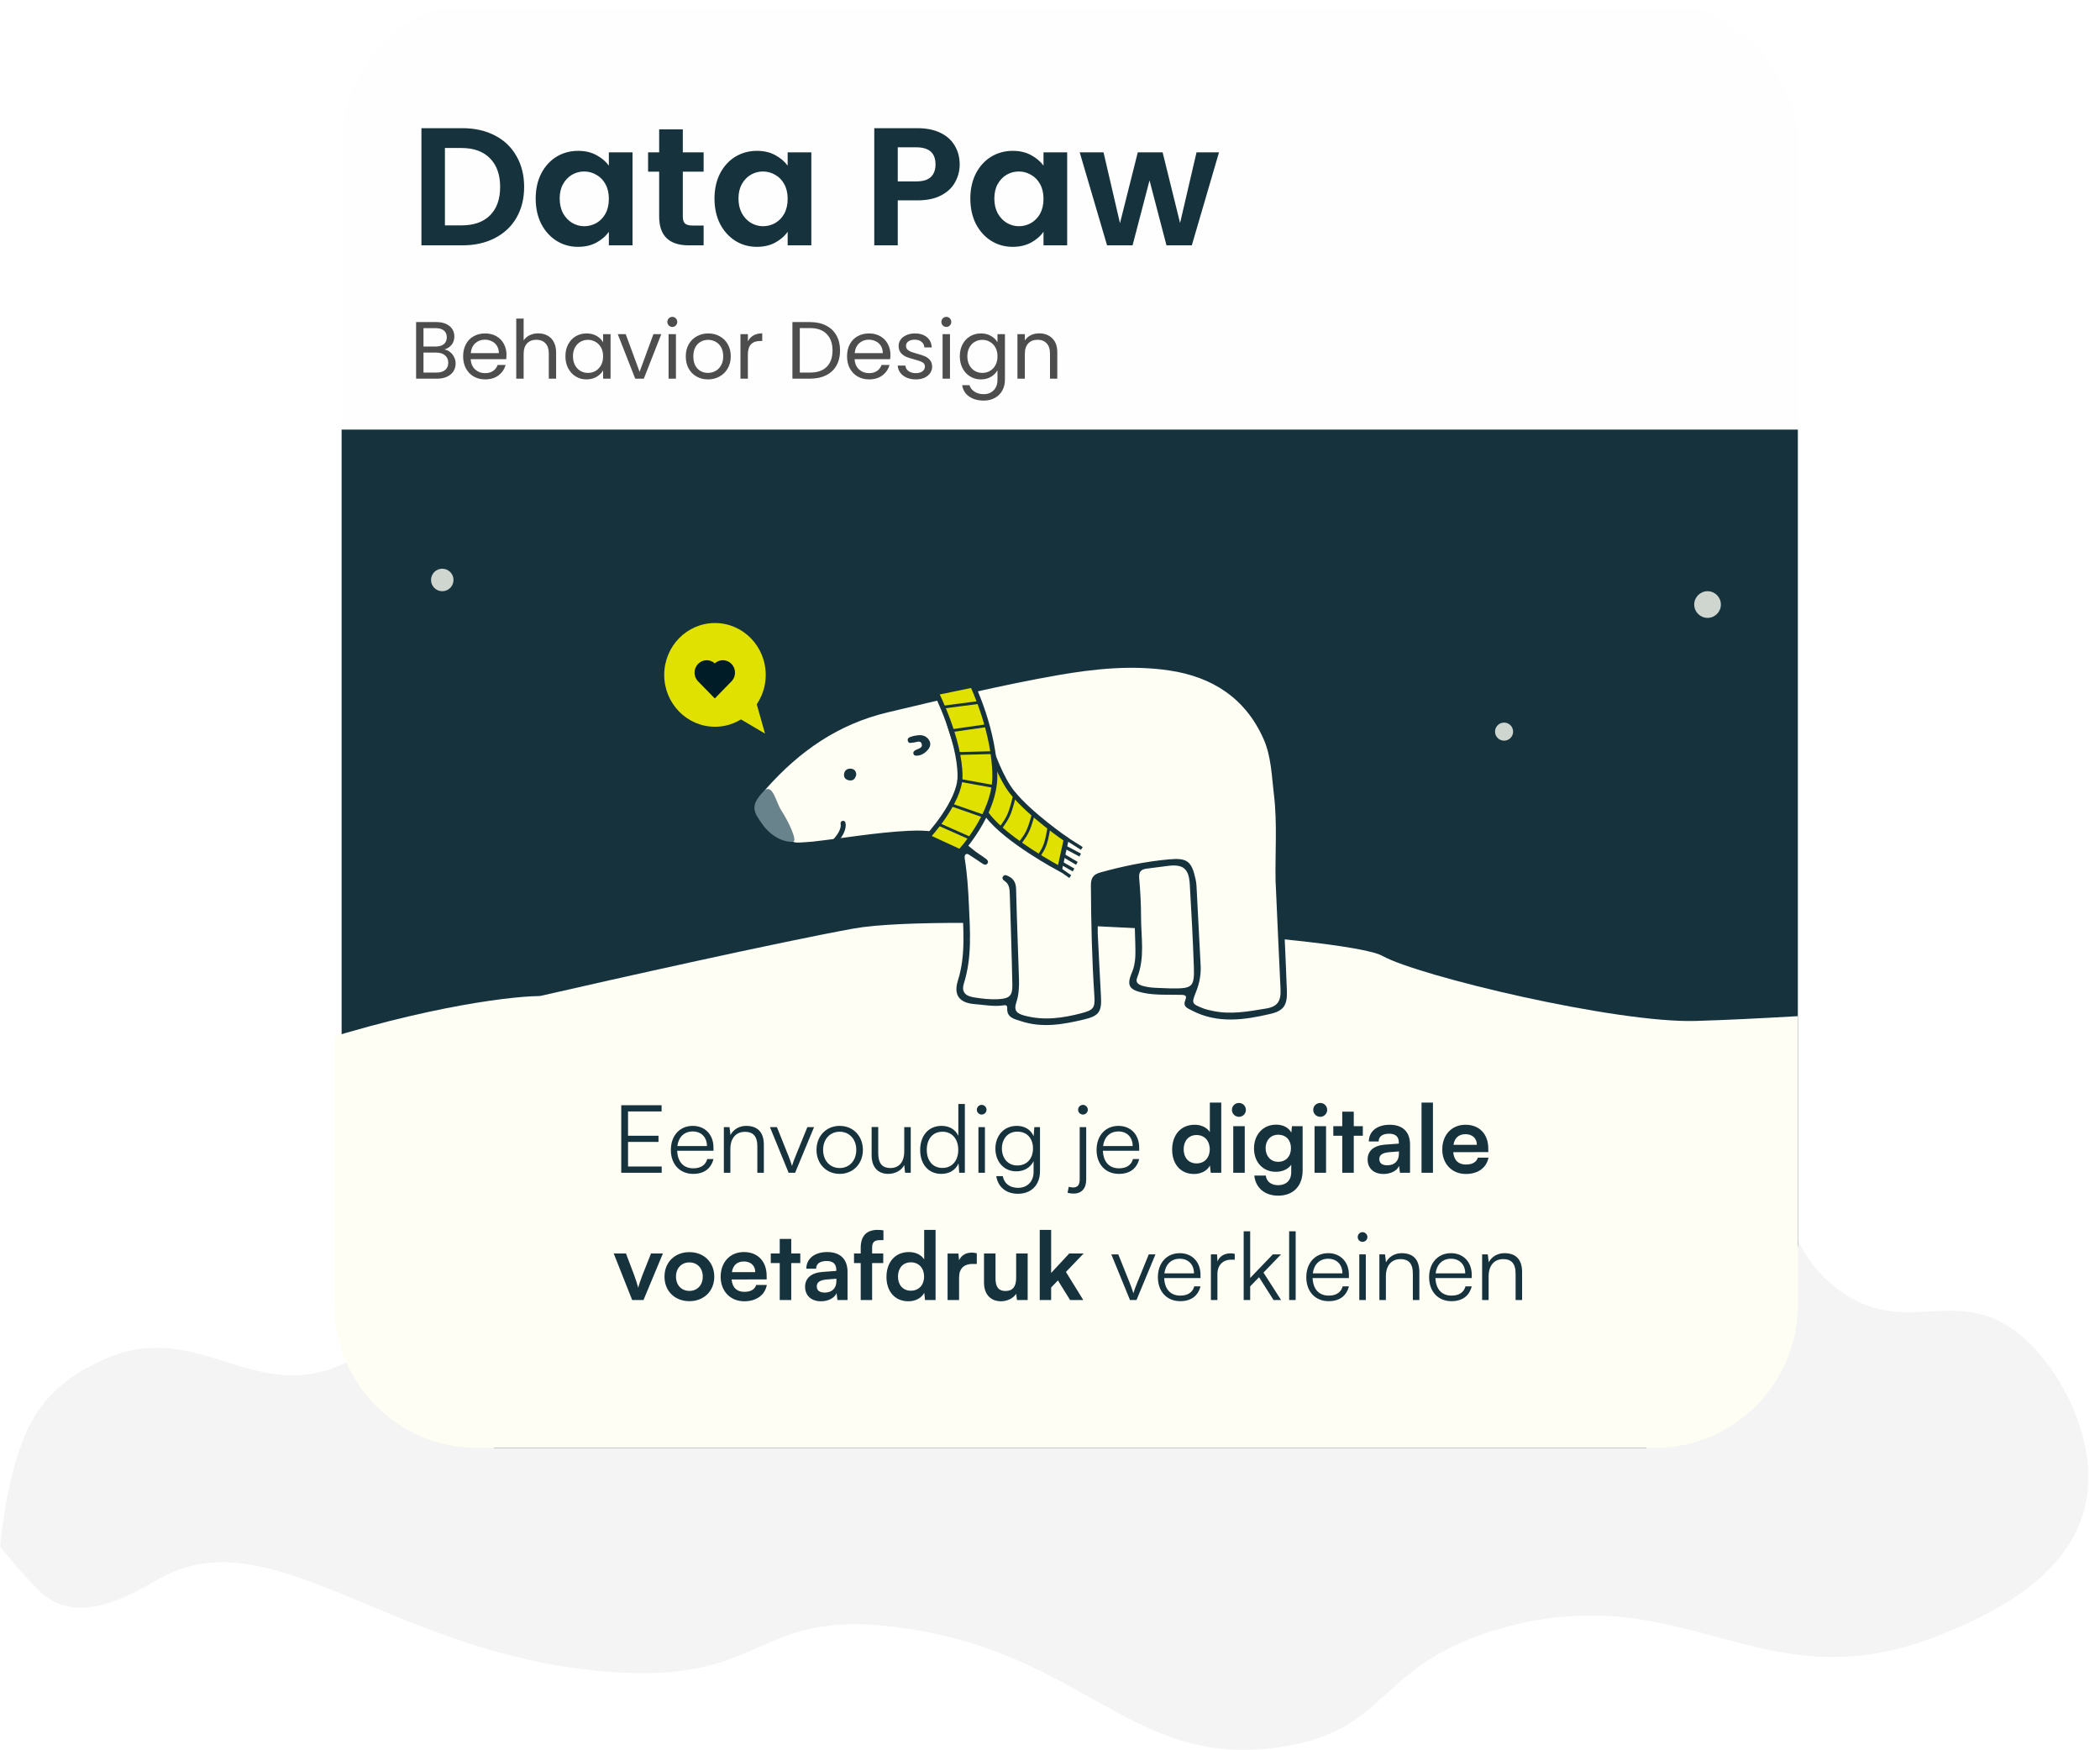 <svg width="132" height="110" viewBox="0 0 132 110" fill="none" xmlns="http://www.w3.org/2000/svg">
<path opacity="0.85" d="M0.008 97.208C0.008 97.208 0.375 92.589 1.789 89.718C3.039 87.181 5.017 86.184 6.115 85.63C12.157 82.591 15.685 88.223 21.349 85.822C23.803 84.78 23.011 83.777 27.497 79.842C28.715 78.775 34.352 73.955 42.515 71.668C45.897 70.721 49.559 69.695 54.055 70.511C62.527 72.051 63.067 78.151 70.007 80.182C75.692 81.847 76.061 77.965 94.188 73.032C102.883 70.665 107.252 70.346 110.48 73.713C112.924 76.263 112.482 78.6 115.317 80.863C119.699 84.362 122.927 80.509 127.025 83.929C129.513 86.005 131.673 90.223 131.202 93.9C130.521 99.21 124.576 101.67 122.188 102.656C110.794 107.368 106.175 99.035 94.443 102.316C86.416 104.563 87.485 108.772 80.444 109.806C71.118 111.179 68.246 103.938 56.77 102.316C47.144 100.955 48.532 105.959 37.934 105.041C24.349 103.864 17.063 95.208 9.934 99.253C8.828 99.88 5.219 102.236 2.808 100.274C1.874 99.513 0.008 97.208 0.008 97.208Z" fill="#F2F2F2"/>
<g clip-path="url(#clip0_614_128092)">
<g filter="url(#filter0_d_614_128092)">
<rect x="21.488" width="91.569" height="26.81" fill="#FEFEFE"/>
</g>
<path d="M27.936 21.966C28.065 21.986 28.183 22.039 28.288 22.124C28.397 22.209 28.482 22.314 28.543 22.44C28.608 22.566 28.64 22.701 28.64 22.844C28.64 23.024 28.594 23.187 28.503 23.334C28.411 23.477 28.276 23.59 28.099 23.675C27.926 23.757 27.72 23.798 27.482 23.798H26.155V20.241H27.431C27.672 20.241 27.878 20.282 28.048 20.363C28.218 20.442 28.346 20.549 28.431 20.685C28.516 20.821 28.559 20.974 28.559 21.144C28.559 21.355 28.501 21.53 28.385 21.67C28.273 21.806 28.123 21.905 27.936 21.966ZM26.619 21.777H27.4C27.618 21.777 27.786 21.726 27.905 21.624C28.024 21.522 28.084 21.381 28.084 21.2C28.084 21.02 28.024 20.879 27.905 20.777C27.786 20.675 27.615 20.624 27.39 20.624H26.619V21.777ZM27.441 23.415C27.672 23.415 27.853 23.361 27.982 23.252C28.111 23.143 28.176 22.992 28.176 22.798C28.176 22.6 28.108 22.445 27.972 22.333C27.836 22.218 27.654 22.16 27.426 22.16H26.619V23.415H27.441ZM31.837 22.292C31.837 22.381 31.831 22.474 31.821 22.573H29.586C29.603 22.849 29.697 23.065 29.867 23.221C30.04 23.374 30.249 23.451 30.494 23.451C30.695 23.451 30.862 23.405 30.994 23.313C31.131 23.218 31.226 23.092 31.28 22.936H31.78C31.706 23.204 31.556 23.424 31.331 23.594C31.107 23.761 30.828 23.844 30.494 23.844C30.229 23.844 29.991 23.784 29.78 23.665C29.572 23.546 29.409 23.378 29.29 23.16C29.171 22.939 29.111 22.684 29.111 22.395C29.111 22.105 29.169 21.852 29.285 21.634C29.401 21.416 29.562 21.25 29.77 21.134C29.981 21.015 30.222 20.955 30.494 20.955C30.76 20.955 30.994 21.013 31.199 21.129C31.403 21.244 31.559 21.404 31.668 21.609C31.78 21.809 31.837 22.037 31.837 22.292ZM31.357 22.195C31.357 22.018 31.318 21.867 31.239 21.741C31.161 21.612 31.054 21.515 30.918 21.45C30.785 21.382 30.637 21.348 30.474 21.348C30.239 21.348 30.038 21.423 29.872 21.573C29.708 21.723 29.615 21.93 29.591 22.195H31.357ZM33.838 20.95C34.049 20.95 34.239 20.996 34.409 21.088C34.58 21.177 34.712 21.311 34.807 21.491C34.906 21.672 34.956 21.891 34.956 22.149V23.798H34.496V22.216C34.496 21.937 34.426 21.724 34.287 21.578C34.147 21.428 33.957 21.353 33.715 21.353C33.47 21.353 33.275 21.43 33.128 21.583C32.986 21.736 32.914 21.959 32.914 22.252V23.798H32.45V20.021H32.914V21.399C33.006 21.256 33.132 21.146 33.292 21.068C33.455 20.989 33.637 20.95 33.838 20.95ZM35.541 22.389C35.541 22.104 35.598 21.854 35.714 21.639C35.83 21.421 35.988 21.253 36.189 21.134C36.393 21.015 36.619 20.955 36.867 20.955C37.112 20.955 37.325 21.008 37.505 21.113C37.686 21.219 37.82 21.352 37.909 21.512V21.001H38.378V23.798H37.909V23.277C37.817 23.441 37.679 23.577 37.495 23.686C37.315 23.791 37.104 23.844 36.862 23.844C36.614 23.844 36.389 23.783 36.189 23.66C35.988 23.538 35.83 23.366 35.714 23.145C35.598 22.924 35.541 22.672 35.541 22.389ZM37.909 22.395C37.909 22.184 37.866 22 37.781 21.843C37.696 21.687 37.58 21.568 37.434 21.486C37.291 21.401 37.133 21.358 36.959 21.358C36.786 21.358 36.628 21.399 36.485 21.481C36.342 21.563 36.228 21.682 36.143 21.838C36.058 21.995 36.015 22.178 36.015 22.389C36.015 22.604 36.058 22.791 36.143 22.951C36.228 23.107 36.342 23.228 36.485 23.313C36.628 23.395 36.786 23.436 36.959 23.436C37.133 23.436 37.291 23.395 37.434 23.313C37.58 23.228 37.696 23.107 37.781 22.951C37.866 22.791 37.909 22.605 37.909 22.395ZM40.204 23.369L41.072 21.001H41.567L40.469 23.798H39.928L38.831 21.001H39.331L40.204 23.369ZM42.264 20.547C42.175 20.547 42.1 20.516 42.039 20.455C41.978 20.394 41.947 20.319 41.947 20.231C41.947 20.142 41.978 20.067 42.039 20.006C42.1 19.945 42.175 19.914 42.264 19.914C42.349 19.914 42.42 19.945 42.478 20.006C42.539 20.067 42.57 20.142 42.57 20.231C42.57 20.319 42.539 20.394 42.478 20.455C42.42 20.516 42.349 20.547 42.264 20.547ZM42.488 21.001V23.798H42.024V21.001H42.488ZM44.499 23.844C44.237 23.844 43.999 23.784 43.785 23.665C43.574 23.546 43.407 23.378 43.285 23.16C43.166 22.939 43.106 22.684 43.106 22.395C43.106 22.109 43.167 21.857 43.29 21.639C43.416 21.418 43.586 21.25 43.8 21.134C44.015 21.015 44.255 20.955 44.52 20.955C44.785 20.955 45.025 21.015 45.239 21.134C45.454 21.25 45.622 21.416 45.745 21.634C45.871 21.852 45.934 22.105 45.934 22.395C45.934 22.684 45.869 22.939 45.74 23.16C45.614 23.378 45.442 23.546 45.224 23.665C45.006 23.784 44.765 23.844 44.499 23.844ZM44.499 23.436C44.666 23.436 44.823 23.396 44.969 23.318C45.115 23.24 45.233 23.123 45.321 22.966C45.413 22.81 45.459 22.619 45.459 22.395C45.459 22.17 45.415 21.979 45.326 21.823C45.238 21.666 45.122 21.551 44.979 21.476C44.836 21.398 44.681 21.358 44.515 21.358C44.345 21.358 44.188 21.398 44.045 21.476C43.906 21.551 43.794 21.666 43.708 21.823C43.623 21.979 43.581 22.17 43.581 22.395C43.581 22.622 43.622 22.815 43.703 22.971C43.788 23.128 43.901 23.245 44.04 23.323C44.18 23.398 44.333 23.436 44.499 23.436ZM47.009 21.455C47.09 21.296 47.206 21.171 47.356 21.083C47.509 20.994 47.694 20.95 47.912 20.95V21.43H47.789C47.269 21.43 47.009 21.712 47.009 22.277V23.798H46.544V21.001H47.009V21.455ZM50.916 20.241C51.304 20.241 51.639 20.314 51.922 20.46C52.207 20.603 52.425 20.809 52.575 21.078C52.728 21.347 52.804 21.663 52.804 22.027C52.804 22.391 52.728 22.707 52.575 22.976C52.425 23.242 52.207 23.446 51.922 23.589C51.639 23.728 51.304 23.798 50.916 23.798H49.809V20.241H50.916ZM50.916 23.415C51.376 23.415 51.726 23.294 51.968 23.053C52.209 22.808 52.33 22.466 52.33 22.027C52.33 21.585 52.207 21.239 51.962 20.991C51.721 20.743 51.372 20.619 50.916 20.619H50.273V23.415H50.916ZM55.969 22.292C55.969 22.381 55.964 22.474 55.953 22.573H53.718C53.735 22.849 53.829 23.065 53.999 23.221C54.172 23.374 54.382 23.451 54.627 23.451C54.827 23.451 54.994 23.405 55.127 23.313C55.263 23.218 55.358 23.092 55.413 22.936H55.913C55.838 23.204 55.688 23.424 55.464 23.594C55.239 23.761 54.96 23.844 54.627 23.844C54.361 23.844 54.123 23.784 53.912 23.665C53.705 23.546 53.541 23.378 53.422 23.16C53.303 22.939 53.243 22.684 53.243 22.395C53.243 22.105 53.301 21.852 53.417 21.634C53.533 21.416 53.694 21.25 53.902 21.134C54.113 21.015 54.354 20.955 54.627 20.955C54.892 20.955 55.127 21.013 55.331 21.129C55.535 21.244 55.691 21.404 55.8 21.609C55.913 21.809 55.969 22.037 55.969 22.292ZM55.489 22.195C55.489 22.018 55.45 21.867 55.372 21.741C55.294 21.612 55.186 21.515 55.05 21.45C54.917 21.382 54.77 21.348 54.606 21.348C54.371 21.348 54.171 21.423 54.004 21.573C53.841 21.723 53.747 21.93 53.723 22.195H55.489ZM57.572 23.844C57.358 23.844 57.165 23.808 56.995 23.737C56.825 23.662 56.691 23.56 56.592 23.43C56.493 23.298 56.439 23.146 56.429 22.976H56.908C56.922 23.116 56.987 23.23 57.102 23.318C57.221 23.407 57.376 23.451 57.567 23.451C57.744 23.451 57.883 23.412 57.985 23.334C58.087 23.255 58.138 23.157 58.138 23.038C58.138 22.915 58.084 22.825 57.975 22.767C57.866 22.706 57.698 22.646 57.47 22.588C57.262 22.534 57.092 22.48 56.959 22.425C56.83 22.367 56.718 22.284 56.623 22.175C56.531 22.063 56.485 21.916 56.485 21.736C56.485 21.593 56.527 21.462 56.612 21.343C56.697 21.224 56.818 21.131 56.975 21.062C57.131 20.991 57.31 20.955 57.511 20.955C57.82 20.955 58.07 21.034 58.261 21.19C58.451 21.347 58.553 21.561 58.567 21.833H58.103C58.093 21.687 58.033 21.569 57.924 21.481C57.819 21.392 57.676 21.348 57.495 21.348C57.329 21.348 57.196 21.384 57.097 21.455C56.999 21.527 56.949 21.62 56.949 21.736C56.949 21.828 56.978 21.905 57.036 21.966C57.097 22.024 57.172 22.071 57.261 22.109C57.352 22.143 57.478 22.182 57.638 22.226C57.839 22.28 58.002 22.335 58.128 22.389C58.254 22.44 58.361 22.519 58.45 22.624C58.542 22.73 58.589 22.867 58.593 23.038C58.593 23.191 58.55 23.328 58.465 23.451C58.38 23.573 58.259 23.67 58.103 23.742C57.95 23.81 57.773 23.844 57.572 23.844ZM59.488 20.547C59.4 20.547 59.325 20.516 59.264 20.455C59.202 20.394 59.172 20.319 59.172 20.231C59.172 20.142 59.202 20.067 59.264 20.006C59.325 19.945 59.4 19.914 59.488 19.914C59.573 19.914 59.645 19.945 59.703 20.006C59.764 20.067 59.794 20.142 59.794 20.231C59.794 20.319 59.764 20.394 59.703 20.455C59.645 20.516 59.573 20.547 59.488 20.547ZM59.713 21.001V23.798H59.248V21.001H59.713ZM61.658 20.955C61.899 20.955 62.11 21.008 62.29 21.113C62.474 21.219 62.61 21.352 62.699 21.512V21.001H63.168V23.859C63.168 24.114 63.114 24.341 63.005 24.538C62.896 24.739 62.74 24.895 62.535 25.008C62.335 25.12 62.1 25.176 61.831 25.176C61.464 25.176 61.157 25.089 60.913 24.916C60.667 24.742 60.523 24.506 60.479 24.206H60.938C60.989 24.376 61.094 24.512 61.254 24.614C61.414 24.72 61.607 24.773 61.831 24.773C62.086 24.773 62.294 24.693 62.454 24.533C62.617 24.373 62.699 24.148 62.699 23.859V23.272C62.607 23.436 62.471 23.572 62.29 23.681C62.11 23.79 61.899 23.844 61.658 23.844C61.409 23.844 61.183 23.783 60.979 23.66C60.778 23.538 60.62 23.366 60.504 23.145C60.389 22.924 60.331 22.672 60.331 22.389C60.331 22.104 60.389 21.854 60.504 21.639C60.62 21.421 60.778 21.253 60.979 21.134C61.183 21.015 61.409 20.955 61.658 20.955ZM62.699 22.395C62.699 22.184 62.656 22 62.571 21.843C62.486 21.687 62.37 21.568 62.224 21.486C62.081 21.401 61.923 21.358 61.749 21.358C61.576 21.358 61.418 21.399 61.275 21.481C61.132 21.563 61.018 21.682 60.933 21.838C60.848 21.995 60.805 22.178 60.805 22.389C60.805 22.604 60.848 22.791 60.933 22.951C61.018 23.107 61.132 23.228 61.275 23.313C61.418 23.395 61.576 23.436 61.749 23.436C61.923 23.436 62.081 23.395 62.224 23.313C62.37 23.228 62.486 23.107 62.571 22.951C62.656 22.791 62.699 22.605 62.699 22.395ZM65.316 20.95C65.656 20.95 65.932 21.054 66.142 21.262C66.353 21.466 66.459 21.762 66.459 22.149V23.798H66V22.216C66 21.937 65.93 21.724 65.79 21.578C65.651 21.428 65.46 21.353 65.219 21.353C64.974 21.353 64.778 21.43 64.632 21.583C64.489 21.736 64.418 21.959 64.418 22.252V23.798H63.953V21.001H64.418V21.399C64.509 21.256 64.634 21.146 64.79 21.068C64.95 20.989 65.125 20.95 65.316 20.95Z" fill="#4D4D4D"/>
<path d="M29.064 8.056C29.837 8.056 30.516 8.207 31.1 8.51C31.691 8.812 32.144 9.245 32.461 9.807C32.784 10.363 32.946 11.01 32.946 11.748C32.946 12.487 32.784 13.134 32.461 13.689C32.144 14.238 31.691 14.663 31.1 14.966C30.516 15.268 29.837 15.419 29.064 15.419H26.49V8.056H29.064ZM29.011 14.164C29.785 14.164 30.382 13.953 30.804 13.531C31.226 13.109 31.437 12.515 31.437 11.748C31.437 10.982 31.226 10.384 30.804 9.955C30.382 9.519 29.785 9.301 29.011 9.301H27.967V14.164H29.011ZM33.672 12.476C33.672 11.885 33.788 11.361 34.02 10.904C34.259 10.447 34.579 10.095 34.98 9.849C35.388 9.603 35.841 9.48 36.34 9.48C36.776 9.48 37.156 9.568 37.48 9.744C37.81 9.92 38.074 10.141 38.271 10.409V9.575H39.758V15.419H38.271V14.565C38.081 14.839 37.817 15.068 37.48 15.251C37.149 15.426 36.766 15.514 36.33 15.514C35.838 15.514 35.388 15.388 34.98 15.134C34.579 14.881 34.259 14.526 34.02 14.069C33.788 13.605 33.672 13.074 33.672 12.476ZM38.271 12.497C38.271 12.139 38.201 11.833 38.06 11.579C37.919 11.319 37.73 11.122 37.49 10.989C37.251 10.848 36.995 10.778 36.72 10.778C36.446 10.778 36.193 10.845 35.961 10.978C35.729 11.112 35.539 11.309 35.391 11.569C35.25 11.822 35.18 12.124 35.18 12.476C35.18 12.828 35.25 13.137 35.391 13.404C35.539 13.665 35.729 13.865 35.961 14.006C36.2 14.146 36.453 14.217 36.72 14.217C36.995 14.217 37.251 14.15 37.49 14.016C37.73 13.876 37.919 13.679 38.06 13.425C38.201 13.165 38.271 12.856 38.271 12.497ZM42.92 10.788V13.615C42.92 13.812 42.966 13.957 43.057 14.048C43.156 14.132 43.318 14.175 43.543 14.175H44.228V15.419H43.3C42.055 15.419 41.433 14.815 41.433 13.605V10.788H40.737V9.575H41.433V8.13H42.92V9.575H44.228V10.788H42.92ZM44.911 12.476C44.911 11.885 45.027 11.361 45.259 10.904C45.498 10.447 45.818 10.095 46.219 9.849C46.627 9.603 47.081 9.48 47.58 9.48C48.016 9.48 48.396 9.568 48.719 9.744C49.05 9.92 49.313 10.141 49.51 10.409V9.575H50.998V15.419H49.51V14.565C49.321 14.839 49.057 15.068 48.719 15.251C48.389 15.426 48.005 15.514 47.569 15.514C47.077 15.514 46.627 15.388 46.219 15.134C45.818 14.881 45.498 14.526 45.259 14.069C45.027 13.605 44.911 13.074 44.911 12.476ZM49.51 12.497C49.51 12.139 49.44 11.833 49.299 11.579C49.159 11.319 48.969 11.122 48.73 10.989C48.491 10.848 48.234 10.778 47.96 10.778C47.685 10.778 47.432 10.845 47.2 10.978C46.968 11.112 46.778 11.309 46.63 11.569C46.49 11.822 46.419 12.124 46.419 12.476C46.419 12.828 46.49 13.137 46.63 13.404C46.778 13.665 46.968 13.865 47.2 14.006C47.439 14.146 47.692 14.217 47.96 14.217C48.234 14.217 48.491 14.15 48.73 14.016C48.969 13.876 49.159 13.679 49.299 13.425C49.44 13.165 49.51 12.856 49.51 12.497ZM60.323 10.335C60.323 10.729 60.228 11.098 60.039 11.442C59.856 11.787 59.564 12.065 59.163 12.276C58.769 12.487 58.27 12.592 57.665 12.592H56.431V15.419H54.954V8.056H57.665C58.235 8.056 58.72 8.154 59.121 8.351C59.522 8.548 59.821 8.819 60.017 9.164C60.221 9.508 60.323 9.899 60.323 10.335ZM57.602 11.4C58.01 11.4 58.312 11.309 58.509 11.126C58.706 10.936 58.804 10.672 58.804 10.335C58.804 9.617 58.403 9.259 57.602 9.259H56.431V11.4H57.602ZM60.992 12.476C60.992 11.885 61.108 11.361 61.34 10.904C61.579 10.447 61.899 10.095 62.3 9.849C62.708 9.603 63.162 9.48 63.661 9.48C64.097 9.48 64.477 9.568 64.8 9.744C65.131 9.92 65.395 10.141 65.592 10.409V9.575H67.079V15.419H65.592V14.565C65.402 14.839 65.138 15.068 64.8 15.251C64.47 15.426 64.087 15.514 63.651 15.514C63.158 15.514 62.708 15.388 62.3 15.134C61.899 14.881 61.579 14.526 61.34 14.069C61.108 13.605 60.992 13.074 60.992 12.476ZM65.592 12.497C65.592 12.139 65.521 11.833 65.381 11.579C65.24 11.319 65.05 11.122 64.811 10.989C64.572 10.848 64.315 10.778 64.041 10.778C63.767 10.778 63.513 10.845 63.281 10.978C63.049 11.112 62.859 11.309 62.712 11.569C62.571 11.822 62.501 12.124 62.501 12.476C62.501 12.828 62.571 13.137 62.712 13.404C62.859 13.665 63.049 13.865 63.281 14.006C63.52 14.146 63.774 14.217 64.041 14.217C64.315 14.217 64.572 14.15 64.811 14.016C65.05 13.876 65.24 13.679 65.381 13.425C65.521 13.165 65.592 12.856 65.592 12.497ZM76.623 9.575L74.914 15.419H73.321L72.256 11.337L71.19 15.419H69.587L67.867 9.575H69.365L70.399 14.027L71.517 9.575H73.079L74.176 14.016L75.21 9.575H76.623Z" fill="#16333D"/>
</g>
<g clip-path="url(#clip1_614_128092)">
<path d="M21.473 27H113.06V77C113.06 85.284 106.344 92 98.06 92H36.473C28.189 92 21.473 85.284 21.473 77V27Z" fill="#16333D"/>
<circle cx="94.542" cy="45.981" r="0.568" fill="#FEFEF4" fill-opacity="0.8"/>
<circle cx="107.332" cy="37.994" r="0.838" fill="#FEFEF4" fill-opacity="0.8"/>
<path d="M33.883 62.599C31.812 62.628 25.73 63.41 17.344 66.318C17.144 66.387 17.008 66.577 17.008 66.79V93.5C17.008 93.776 17.232 94 17.508 94H117.959C118.236 94 118.459 93.776 118.459 93.5V64.045C118.459 63.755 118.214 63.525 117.924 63.546C115.4 63.726 110.341 64.051 106.602 64.163C101.57 64.315 89.141 61.336 86.892 60.074C84.642 58.812 59.479 57.297 53.646 58.358C48.997 59.203 38.638 61.521 33.987 62.587C33.952 62.595 33.919 62.598 33.883 62.599Z" fill="#FEFEF4"/>
<path d="M41.592 73.704H39.05V69.46H41.586V69.852H39.477V71.38H41.391V71.766H39.477V73.312H41.592V73.704ZM43.572 73.775C42.731 73.775 42.168 73.17 42.168 72.269C42.168 71.375 42.725 70.758 43.543 70.758C44.319 70.758 44.847 71.309 44.847 72.121V72.323H42.565C42.595 73.022 42.962 73.425 43.578 73.425C44.047 73.425 44.349 73.224 44.456 72.844H44.847C44.693 73.449 44.248 73.775 43.572 73.775ZM43.543 71.108C43.004 71.108 42.648 71.463 42.577 72.026H44.438C44.438 71.475 44.082 71.108 43.543 71.108ZM45.909 73.704H45.5V70.835H45.856L45.915 71.333C46.105 70.966 46.484 70.758 46.899 70.758C47.687 70.758 48.013 71.227 48.013 71.949V73.704H47.604V72.038C47.604 71.369 47.302 71.132 46.828 71.132C46.241 71.132 45.909 71.558 45.909 72.204V73.704ZM49.57 73.704L48.397 70.835H48.835L49.576 72.684C49.653 72.892 49.73 73.087 49.783 73.277C49.837 73.081 49.914 72.892 49.997 72.684L50.749 70.835H51.17L49.979 73.704H49.57ZM51.323 72.269C51.323 71.392 51.939 70.758 52.781 70.758C53.622 70.758 54.239 71.392 54.239 72.269C54.239 73.141 53.622 73.775 52.781 73.775C51.939 73.775 51.323 73.141 51.323 72.269ZM51.738 72.263C51.738 72.939 52.165 73.407 52.781 73.407C53.391 73.407 53.824 72.939 53.824 72.263C53.824 71.6 53.391 71.126 52.781 71.126C52.165 71.126 51.738 71.6 51.738 72.263ZM56.838 70.835H57.247V73.704H56.891L56.838 73.218C56.678 73.549 56.281 73.775 55.831 73.775C55.155 73.775 54.788 73.312 54.788 72.613V70.829H55.203V72.483C55.203 73.164 55.505 73.407 55.961 73.407C56.512 73.407 56.838 73.04 56.838 72.358V70.835ZM59.167 73.775C58.331 73.775 57.839 73.135 57.839 72.275C57.839 71.41 58.331 70.758 59.184 70.758C59.659 70.758 60.038 70.966 60.239 71.38V69.383H60.648V73.704H60.293L60.251 73.117C60.05 73.561 59.647 73.775 59.167 73.775ZM59.238 73.401C59.866 73.401 60.233 72.927 60.233 72.263C60.233 71.606 59.866 71.126 59.238 71.126C58.616 71.126 58.254 71.606 58.254 72.263C58.254 72.927 58.616 73.401 59.238 73.401ZM61.703 70.047C61.537 70.047 61.401 69.911 61.401 69.745C61.401 69.579 61.537 69.437 61.703 69.437C61.869 69.437 62.011 69.579 62.011 69.745C62.011 69.911 61.869 70.047 61.703 70.047ZM61.502 73.704V70.835H61.91V73.704H61.502ZM62.568 72.186C62.568 71.404 63.071 70.758 63.913 70.758C64.41 70.758 64.79 70.989 64.973 71.41L65.015 70.835H65.371V73.615C65.371 74.468 64.825 75.025 63.984 75.025C63.249 75.025 62.733 74.61 62.621 73.917H63.03C63.119 74.379 63.474 74.652 63.99 74.652C64.576 74.652 64.968 74.255 64.968 73.656V72.975C64.772 73.378 64.375 73.615 63.883 73.615C63.065 73.615 62.568 72.969 62.568 72.186ZM62.976 72.18C62.976 72.767 63.338 73.247 63.942 73.247C64.564 73.247 64.932 72.797 64.932 72.18C64.932 71.57 64.576 71.12 63.948 71.12C63.332 71.12 62.976 71.6 62.976 72.18ZM68.075 70.047C67.903 70.047 67.766 69.911 67.766 69.745C67.766 69.579 67.903 69.437 68.075 69.437C68.235 69.437 68.377 69.579 68.377 69.745C68.377 69.911 68.235 70.047 68.075 70.047ZM67.103 74.96L67.18 74.587C67.298 74.616 67.369 74.628 67.458 74.628C67.743 74.628 67.867 74.462 67.867 74.112V70.835H68.276V74.136C68.276 74.681 67.992 75.013 67.488 75.013C67.334 75.013 67.251 75.001 67.103 74.96ZM70.332 73.775C69.49 73.775 68.927 73.17 68.927 72.269C68.927 71.375 69.484 70.758 70.302 70.758C71.078 70.758 71.606 71.309 71.606 72.121V72.323H69.324C69.354 73.022 69.721 73.425 70.338 73.425C70.806 73.425 71.108 73.224 71.215 72.844H71.606C71.452 73.449 71.007 73.775 70.332 73.775ZM70.302 71.108C69.763 71.108 69.407 71.463 69.336 72.026H71.197C71.197 71.475 70.841 71.108 70.302 71.108ZM75.053 73.781C74.205 73.781 73.678 73.158 73.678 72.252C73.678 71.339 74.211 70.687 75.094 70.687C75.503 70.687 75.865 70.859 76.048 71.149V69.295H76.765V73.704H76.102L76.054 73.247C75.876 73.585 75.497 73.781 75.053 73.781ZM75.213 73.117C75.716 73.117 76.042 72.755 76.042 72.228C76.042 71.701 75.716 71.333 75.213 71.333C74.709 71.333 74.401 71.707 74.401 72.228C74.401 72.749 74.709 73.117 75.213 73.117ZM77.88 70.189C77.631 70.189 77.436 69.994 77.436 69.751C77.436 69.508 77.631 69.318 77.88 69.318C78.117 69.318 78.313 69.508 78.313 69.751C78.313 69.994 78.117 70.189 77.88 70.189ZM77.519 73.704V70.776H78.242V73.704H77.519ZM78.823 72.175C78.823 71.321 79.38 70.681 80.215 70.681C80.654 70.681 80.998 70.865 81.169 71.179L81.211 70.776H81.88V73.555C81.88 74.533 81.294 75.144 80.346 75.144C79.504 75.144 78.929 74.663 78.841 73.881H79.564C79.611 74.26 79.901 74.486 80.346 74.486C80.844 74.486 81.163 74.172 81.163 73.686V73.2C80.98 73.472 80.618 73.644 80.198 73.644C79.368 73.644 78.823 73.022 78.823 72.175ZM79.552 72.157C79.552 72.649 79.866 73.016 80.34 73.016C80.838 73.016 81.146 72.666 81.146 72.157C81.146 71.659 80.844 71.315 80.34 71.315C79.86 71.315 79.552 71.677 79.552 72.157ZM82.99 70.189C82.741 70.189 82.546 69.994 82.546 69.751C82.546 69.508 82.741 69.318 82.99 69.318C83.227 69.318 83.423 69.508 83.423 69.751C83.423 69.994 83.227 70.189 82.99 70.189ZM82.629 73.704V70.776H83.352V73.704H82.629ZM85.094 73.704H84.371V71.38H83.808V70.776H84.371V69.864H85.094V70.776H85.663V71.38H85.094V73.704ZM86.966 73.781C86.344 73.781 85.965 73.419 85.965 72.868C85.965 72.329 86.356 71.991 87.049 71.938L87.926 71.872V71.807C87.926 71.41 87.689 71.25 87.322 71.25C86.895 71.25 86.658 71.428 86.658 71.736H86.042C86.042 71.102 86.563 70.687 87.357 70.687C88.145 70.687 88.631 71.114 88.631 71.926V73.704H87.997L87.944 73.271C87.82 73.573 87.423 73.781 86.966 73.781ZM87.203 73.235C87.648 73.235 87.932 72.969 87.932 72.518V72.364L87.322 72.412C86.871 72.453 86.7 72.601 86.7 72.838C86.7 73.105 86.877 73.235 87.203 73.235ZM90.071 73.704H89.353V69.295H90.071V73.704ZM92.139 73.781C91.267 73.781 90.657 73.147 90.657 72.24C90.657 71.321 91.256 70.687 92.115 70.687C92.992 70.687 93.549 71.274 93.549 72.186V72.406L91.344 72.412C91.398 72.927 91.67 73.188 92.15 73.188C92.547 73.188 92.808 73.034 92.891 72.755H93.561C93.436 73.395 92.903 73.781 92.139 73.781ZM92.121 71.28C91.694 71.28 91.433 71.511 91.362 71.949H92.832C92.832 71.546 92.553 71.28 92.121 71.28ZM39.737 81.704L38.576 78.776H39.346L39.856 80.121C39.98 80.471 40.081 80.773 40.117 80.933C40.158 80.749 40.265 80.441 40.389 80.121L40.922 78.776H41.669L40.448 81.704H39.737ZM41.768 80.234C41.768 79.321 42.426 78.693 43.333 78.693C44.239 78.693 44.897 79.321 44.897 80.234C44.897 81.147 44.239 81.775 43.333 81.775C42.426 81.775 41.768 81.147 41.768 80.234ZM42.491 80.234C42.491 80.767 42.835 81.129 43.333 81.129C43.83 81.129 44.174 80.767 44.174 80.234C44.174 79.701 43.83 79.339 43.333 79.339C42.835 79.339 42.491 79.701 42.491 80.234ZM46.78 81.781C45.909 81.781 45.298 81.147 45.298 80.24C45.298 79.321 45.897 78.687 46.756 78.687C47.633 78.687 48.19 79.274 48.19 80.186V80.406L45.986 80.412C46.039 80.927 46.312 81.188 46.792 81.188C47.189 81.188 47.449 81.034 47.532 80.755H48.202C48.078 81.395 47.544 81.781 46.78 81.781ZM46.762 79.28C46.335 79.28 46.075 79.511 46.004 79.949H47.473C47.473 79.546 47.195 79.28 46.762 79.28ZM49.735 81.704H49.012V79.38H48.449V78.776H49.012V77.864H49.735V78.776H50.304V79.38H49.735V81.704ZM51.608 81.781C50.985 81.781 50.606 81.419 50.606 80.868C50.606 80.329 50.997 79.991 51.69 79.938L52.568 79.872V79.807C52.568 79.41 52.33 79.25 51.963 79.25C51.536 79.25 51.299 79.428 51.299 79.736H50.683C50.683 79.102 51.205 78.687 51.999 78.687C52.787 78.687 53.273 79.114 53.273 79.926V81.704H52.639L52.585 81.271C52.461 81.573 52.064 81.781 51.608 81.781ZM51.844 81.235C52.289 81.235 52.573 80.969 52.573 80.518V80.364L51.963 80.412C51.513 80.453 51.341 80.601 51.341 80.838C51.341 81.105 51.519 81.235 51.844 81.235ZM53.681 78.776H54.102V78.421C54.102 77.626 54.522 77.295 55.157 77.295C55.269 77.295 55.405 77.3 55.53 77.324V77.941H55.275C54.908 77.941 54.819 78.13 54.819 78.421V78.776H55.518V79.38H54.819V81.704H54.102V79.38H53.681V78.776ZM57.096 81.781C56.248 81.781 55.721 81.158 55.721 80.252C55.721 79.339 56.254 78.687 57.137 78.687C57.546 78.687 57.907 78.859 58.091 79.149V77.295H58.808V81.704H58.144L58.097 81.247C57.919 81.585 57.54 81.781 57.096 81.781ZM57.256 81.117C57.759 81.117 58.085 80.755 58.085 80.228C58.085 79.701 57.759 79.333 57.256 79.333C56.752 79.333 56.444 79.707 56.444 80.228C56.444 80.749 56.752 81.117 57.256 81.117ZM61.399 78.764V79.434H61.132C60.611 79.434 60.285 79.712 60.285 80.281V81.704H59.562V78.782H60.243L60.285 79.209C60.409 78.918 60.688 78.723 61.079 78.723C61.179 78.723 61.28 78.735 61.399 78.764ZM63.873 78.776H64.596V81.704H63.926L63.873 81.312C63.695 81.591 63.316 81.781 62.925 81.781C62.249 81.781 61.852 81.324 61.852 80.607V78.776H62.575V80.352C62.575 80.909 62.795 81.135 63.198 81.135C63.654 81.135 63.873 80.868 63.873 80.311V78.776ZM66.072 81.704H65.355V77.295H66.072V80.003L67.21 78.776H68.116L67.002 79.938L68.093 81.704H67.263L66.498 80.471L66.072 80.915V81.704ZM71.028 81.704L69.855 78.835H70.293L71.034 80.684C71.111 80.892 71.188 81.087 71.242 81.277C71.295 81.081 71.372 80.892 71.455 80.684L72.208 78.835H72.628L71.437 81.704H71.028ZM74.186 81.775C73.344 81.775 72.781 81.17 72.781 80.269C72.781 79.375 73.338 78.758 74.156 78.758C74.933 78.758 75.46 79.309 75.46 80.121V80.323H73.178C73.208 81.022 73.576 81.425 74.192 81.425C74.66 81.425 74.962 81.224 75.069 80.844H75.46C75.306 81.449 74.862 81.775 74.186 81.775ZM74.156 79.108C73.617 79.108 73.261 79.463 73.19 80.026H75.051C75.051 79.475 74.696 79.108 74.156 79.108ZM77.613 78.8V79.167H77.388C76.86 79.167 76.523 79.523 76.523 80.068V81.704H76.114V78.835H76.499L76.529 79.28C76.641 78.972 76.943 78.77 77.346 78.77C77.435 78.77 77.512 78.776 77.613 78.8ZM78.583 81.704H78.174V77.383H78.583V80.317L80.005 78.835H80.521L79.419 79.979L80.527 81.704H80.053L79.14 80.269L78.583 80.844V81.704ZM81.442 81.704H81.033V77.383H81.442V81.704ZM83.515 81.775C82.673 81.775 82.11 81.17 82.11 80.269C82.11 79.375 82.667 78.758 83.485 78.758C84.261 78.758 84.789 79.309 84.789 80.121V80.323H82.507C82.537 81.022 82.904 81.425 83.521 81.425C83.989 81.425 84.291 81.224 84.398 80.844H84.789C84.635 81.449 84.19 81.775 83.515 81.775ZM83.485 79.108C82.946 79.108 82.59 79.463 82.519 80.026H84.38C84.38 79.475 84.024 79.108 83.485 79.108ZM85.644 78.047C85.478 78.047 85.342 77.911 85.342 77.745C85.342 77.579 85.478 77.437 85.644 77.437C85.81 77.437 85.952 77.579 85.952 77.745C85.952 77.911 85.81 78.047 85.644 78.047ZM85.442 81.704V78.835H85.851V81.704H85.442ZM87.113 81.704H86.704V78.835H87.06L87.119 79.333C87.308 78.966 87.688 78.758 88.103 78.758C88.891 78.758 89.217 79.227 89.217 79.949V81.704H88.808V80.038C88.808 79.369 88.505 79.132 88.031 79.132C87.445 79.132 87.113 79.558 87.113 80.204V81.704ZM91.234 81.775C90.393 81.775 89.83 81.17 89.83 80.269C89.83 79.375 90.387 78.758 91.205 78.758C91.981 78.758 92.509 79.309 92.509 80.121V80.323H90.227C90.257 81.022 90.624 81.425 91.24 81.425C91.709 81.425 92.011 81.224 92.118 80.844H92.509C92.355 81.449 91.91 81.775 91.234 81.775ZM91.205 79.108C90.666 79.108 90.31 79.463 90.239 80.026H92.1C92.1 79.475 91.744 79.108 91.205 79.108ZM93.571 81.704H93.162V78.835H93.518L93.577 79.333C93.767 78.966 94.146 78.758 94.561 78.758C95.349 78.758 95.675 79.227 95.675 79.949V81.704H95.266V80.038C95.266 79.369 94.964 79.132 94.49 79.132C93.903 79.132 93.571 79.558 93.571 80.204V81.704Z" fill="#16323D"/>
<path d="M47.477 50.596L48.191 49.084L51.793 46.115L54.267 44.96L65.704 42.32L69.663 41.825L73.786 41.99C73.786 41.99 77.443 41.797 79.862 46.831L80.466 53.485L80.659 62.752C80.659 62.752 81.017 63.935 76.866 63.852L74.695 63.137L74.914 62.148L72.522 62.367L71.148 61.817L71.644 60.084L71.341 54.639L68.812 55.19L68.95 63.439L66.585 64.209H64.633L63.534 63.605L63.589 62.725L62.6 63.054L60.786 62.835L60.263 62.231L60.703 60.416V55.988L60.374 53.238L59.631 52.66L58.064 52.386L53.61 52.743L50.366 53.156L48.937 52.881L47.48 50.598L47.477 50.596Z" fill="#FEFEF4"/>
<path d="M69 58.642C69.078 60.192 69.134 61.409 69.204 62.625C69.259 63.604 69.07 63.849 68.121 64.075C66.807 64.388 65.492 64.618 64.166 64.174C63.77 64.043 63.278 63.966 63.31 63.358C63.322 63.131 63.155 63.171 63.017 63.19C62.435 63.268 61.862 63.15 61.286 63.108C60.297 63.036 59.924 62.535 60.213 61.619C60.726 59.994 60.533 58.33 60.489 56.68C60.464 55.745 60.333 54.81 60.214 53.88C60.11 53.061 59.646 52.667 58.819 52.649C56.736 52.603 54.669 52.761 52.613 53.09C52.022 53.184 51.428 53.274 50.833 53.331C49.429 53.461 48.288 52.942 47.425 51.843C46.753 50.987 46.789 50.521 47.514 49.674C49.836 46.964 52.609 45.034 56.175 44.244C59.604 43.483 63.011 42.617 66.475 42.024C68.977 41.594 71.506 41.323 74.038 41.814C77.351 42.456 79.846 44.804 80.279 48.203C80.514 50.049 80.657 51.894 80.63 53.756C80.588 56.595 80.795 59.428 80.89 62.263C80.919 63.117 80.731 63.513 79.883 63.713C78.221 64.104 76.541 64.353 74.915 63.505C74.616 63.349 74.329 63.267 74.517 62.815C74.649 62.498 74.352 62.527 74.161 62.522C73.404 62.505 72.646 62.553 71.892 62.402C70.983 62.218 70.796 61.944 71.148 61.125C71.413 60.51 71.373 59.868 71.359 59.236C71.333 57.978 71.256 56.721 71.207 55.463C71.191 55.02 71.053 54.818 70.541 54.909C69.002 55.182 69 55.163 69.001 56.701C69.001 57.46 69.001 58.22 69.001 58.646L69 58.642ZM80.18 55.452C80.141 53.615 80.296 51.774 80.076 49.941C79.932 48.753 79.91 47.529 79.415 46.423C78.271 43.865 76.191 42.532 73.483 42.134C71.146 41.79 68.818 42.029 66.511 42.43C62.911 43.059 59.364 43.928 55.808 44.768C52.689 45.505 50.254 47.211 48.175 49.549C48.011 49.733 47.906 49.884 48.118 50.109C48.703 50.732 49.079 51.481 49.335 52.286C49.485 52.756 49.758 52.99 50.255 52.952C50.533 52.93 50.812 52.924 51.089 52.893C53.091 52.667 55.074 52.317 57.096 52.214C58.598 52.137 59.935 52.34 61.097 53.341C61.368 53.575 61.682 53.758 61.971 53.972C62.069 54.044 62.158 54.152 62.062 54.274C61.968 54.393 61.85 54.339 61.744 54.268C61.495 54.102 61.249 53.93 60.995 53.772C60.901 53.713 60.781 53.603 60.678 53.715C60.627 53.772 60.63 53.903 60.645 53.995C60.797 54.944 60.859 55.901 60.902 56.858C60.977 58.513 61.101 60.171 60.59 61.794C60.432 62.29 60.627 62.578 61.167 62.672C61.699 62.763 62.236 62.827 62.778 62.794C63.443 62.753 63.647 62.581 63.634 61.911C63.596 59.994 63.531 58.077 63.471 56.16C63.461 55.859 63.437 55.556 63.143 55.365C63.039 55.296 62.957 55.192 63.06 55.066C63.16 54.945 63.278 55.016 63.385 55.066C63.728 55.228 63.859 55.492 63.869 55.879C63.915 57.757 63.989 59.633 64.05 61.511C64.066 62.012 64.042 62.523 63.884 62.992C63.701 63.534 63.934 63.703 64.397 63.828C65.619 64.158 66.81 63.985 68.001 63.671C68.734 63.478 68.838 63.334 68.789 62.593C68.634 60.279 68.583 57.962 68.571 55.644C68.568 55.194 68.712 54.956 69.163 54.831C70.571 54.441 71.993 54.145 73.448 54.011C74.612 53.903 74.897 54.105 75.147 55.241C75.177 55.378 75.198 55.517 75.207 55.656C75.297 57.331 75.382 59.007 75.469 60.683C75.499 61.252 75.394 61.795 75.184 62.322C74.89 63.059 74.897 63.081 75.619 63.369C75.803 63.442 76.001 63.481 76.194 63.525C77.335 63.78 78.462 63.569 79.583 63.383C80.311 63.262 80.526 62.914 80.491 62.158C80.381 59.924 80.284 57.689 80.184 55.453L80.18 55.452ZM73.538 62.119C73.497 62.119 73.598 62.119 73.697 62.119C74.947 62.131 75.087 62.015 75.043 60.761C74.98 59.026 74.89 57.291 74.785 55.556C74.725 54.575 74.358 54.298 73.394 54.421C72.959 54.476 72.525 54.538 72.09 54.59C71.736 54.632 71.57 54.778 71.605 55.179C71.676 55.994 71.723 56.813 71.723 57.631C71.723 58.9 71.978 60.186 71.483 61.426C71.349 61.761 71.564 61.887 71.852 61.967C72.361 62.108 72.881 62.084 73.539 62.117L73.538 62.119Z" fill="#16323D"/>
<path d="M57.76 46.202C58.042 46.189 58.273 46.296 58.412 46.537C58.535 46.749 58.465 46.968 58.31 47.139C58.12 47.35 57.883 47.495 57.586 47.493C57.506 47.493 57.431 47.455 57.413 47.362C57.39 47.241 57.475 47.181 57.562 47.135C57.731 47.047 58.009 47.008 57.938 46.759C57.859 46.49 57.604 46.659 57.422 46.666C57.291 46.671 57.119 46.759 57.066 46.572C57.004 46.351 57.213 46.321 57.352 46.274C57.482 46.231 57.625 46.225 57.761 46.202H57.76Z" fill="#16323D"/>
<path d="M53.823 48.685C53.768 48.904 53.662 49.072 53.417 49.048C53.198 49.027 53.028 48.904 53.053 48.663C53.076 48.445 53.22 48.299 53.457 48.308C53.692 48.318 53.813 48.456 53.823 48.685Z" fill="#16323D"/>
<path d="M49.846 52.903C49.286 52.946 48.506 52.59 47.98 51.88C47.315 50.98 47.163 50.647 47.965 49.764C48.558 49.111 48.762 50.411 49.127 50.962C49.547 51.6 50.16 52.877 49.846 52.903Z" fill="#69838C"/>
<path d="M50.895 54.109C51.659 53.665 53.148 52.57 52.992 51.742" stroke="#16323D" stroke-width="0.312" stroke-linecap="round"/>
<ellipse cx="44.941" cy="42.415" rx="3.19" ry="3.259" fill="#E1E100"/>
<path d="M47.231 43.067L48.087 46.105L44.228 43.829L47.231 43.067Z" fill="#E1E100"/>
<g clip-path="url(#clip2_614_128092)">
<path d="M44.93 41.692C45.228 41.418 45.69 41.427 45.977 41.722C46.265 42.016 46.275 42.486 46.008 42.791L44.93 43.894L43.852 42.791C43.584 42.486 43.594 42.016 43.882 41.722C44.17 41.428 44.63 41.418 44.93 41.692Z" fill="#001C26"/>
</g>
<path d="M63.623 49.797C62.267 48.092 61.268 43.654 61.268 43.654L59.218 43.914C59.218 43.914 60.626 49.308 62.06 51.225C63.25 52.816 66.612 54.603 66.612 54.603L67.019 52.754C67.019 52.754 64.729 51.187 63.623 49.797Z" fill="#E1E100" stroke="#16333D" stroke-width="0.312"/>
<path d="M66.855 52.598L68.001 53.322" stroke="#16333D" stroke-width="0.208"/>
<path d="M66.855 53.184L67.897 53.739" stroke="#16333D" stroke-width="0.208"/>
<path d="M66.751 53.704L67.688 54.26" stroke="#16333D" stroke-width="0.208"/>
<path d="M66.647 54.2L67.48 54.677" stroke="#16333D" stroke-width="0.208"/>
<path d="M66.334 54.434L67.272 55.093" stroke="#16333D" stroke-width="0.208"/>
<path d="M60.345 48.791C60.345 46.5 58.843 43.531 58.843 43.531L61.126 43.062C61.126 43.062 62.532 45.979 62.532 48.791C62.532 51.187 60.345 53.531 60.345 53.531L58.313 52.593C58.313 52.593 60.345 50.406 60.345 48.791Z" fill="#E1E100" stroke="#16333D" stroke-width="0.312"/>
<path d="M59.251 44.445L61.459 44.156" stroke="#16333D" stroke-width="0.177"/>
<path d="M59.772 45.927L61.959 45.614" stroke="#16333D" stroke-width="0.177"/>
<path d="M60.084 47.36L62.452 47.299" stroke="#16333D" stroke-width="0.177"/>
<path d="M62.793 52.165C62.793 52.165 63.174 51.705 63.375 51.281C63.596 50.815 63.763 50.017 63.763 50.017" stroke="#16333D" stroke-width="0.182"/>
<path d="M64.031 53.071C64.031 53.071 64.39 52.67 64.591 52.246C64.812 51.779 64.967 51.086 64.967 51.086" stroke="#16333D" stroke-width="0.182"/>
<path d="M65.21 53.904C65.21 53.904 65.507 53.562 65.674 53.123C65.858 52.641 65.945 51.89 65.945 51.89" stroke="#16333D" stroke-width="0.182"/>
<path d="M60.189 49.016L62.519 49.439" stroke="#16333D" stroke-width="0.177"/>
<path d="M59.667 50.539L61.776 51.275" stroke="#16333D" stroke-width="0.177"/>
<path d="M59.051 51.825L61.108 52.739" stroke="#16333D" stroke-width="0.177"/>
<circle cx="27.8" cy="36.449" r="0.707" fill="#FEFEF4" fill-opacity="0.8"/>
</g>
<defs>
<filter id="filter0_d_614_128092" x="20.916" y="0" width="92.714" height="27.955" filterUnits="userSpaceOnUse" color-interpolation-filters="sRGB">
<feFlood flood-opacity="0" result="BackgroundImageFix"/>
<feColorMatrix in="SourceAlpha" type="matrix" values="0 0 0 0 0 0 0 0 0 0 0 0 0 0 0 0 0 0 127 0" result="hardAlpha"/>
<feOffset dy="0.572"/>
<feGaussianBlur stdDeviation="0.286"/>
<feComposite in2="hardAlpha" operator="out"/>
<feColorMatrix type="matrix" values="0 0 0 0 0 0 0 0 0 0 0 0 0 0 0 0 0 0 0.15 0"/>
<feBlend mode="normal" in2="BackgroundImageFix" result="effect1_dropShadow_614_128092"/>
<feBlend mode="normal" in="SourceGraphic" in2="effect1_dropShadow_614_128092" result="shape"/>
</filter>
<clipPath id="clip0_614_128092">
<rect x="21.488" width="91.569" height="91.569" rx="9.055" fill="white"/>
</clipPath>
<clipPath id="clip1_614_128092">
<path d="M21.008 27H113.008V82C113.008 86.971 108.978 91 104.008 91H30.008C25.037 91 21.008 86.971 21.008 82V27Z" fill="white"/>
</clipPath>
<clipPath id="clip2_614_128092">
<rect width="3.051" height="3.117" fill="white" transform="translate(43.404 41.104)"/>
</clipPath>
</defs>
</svg>
